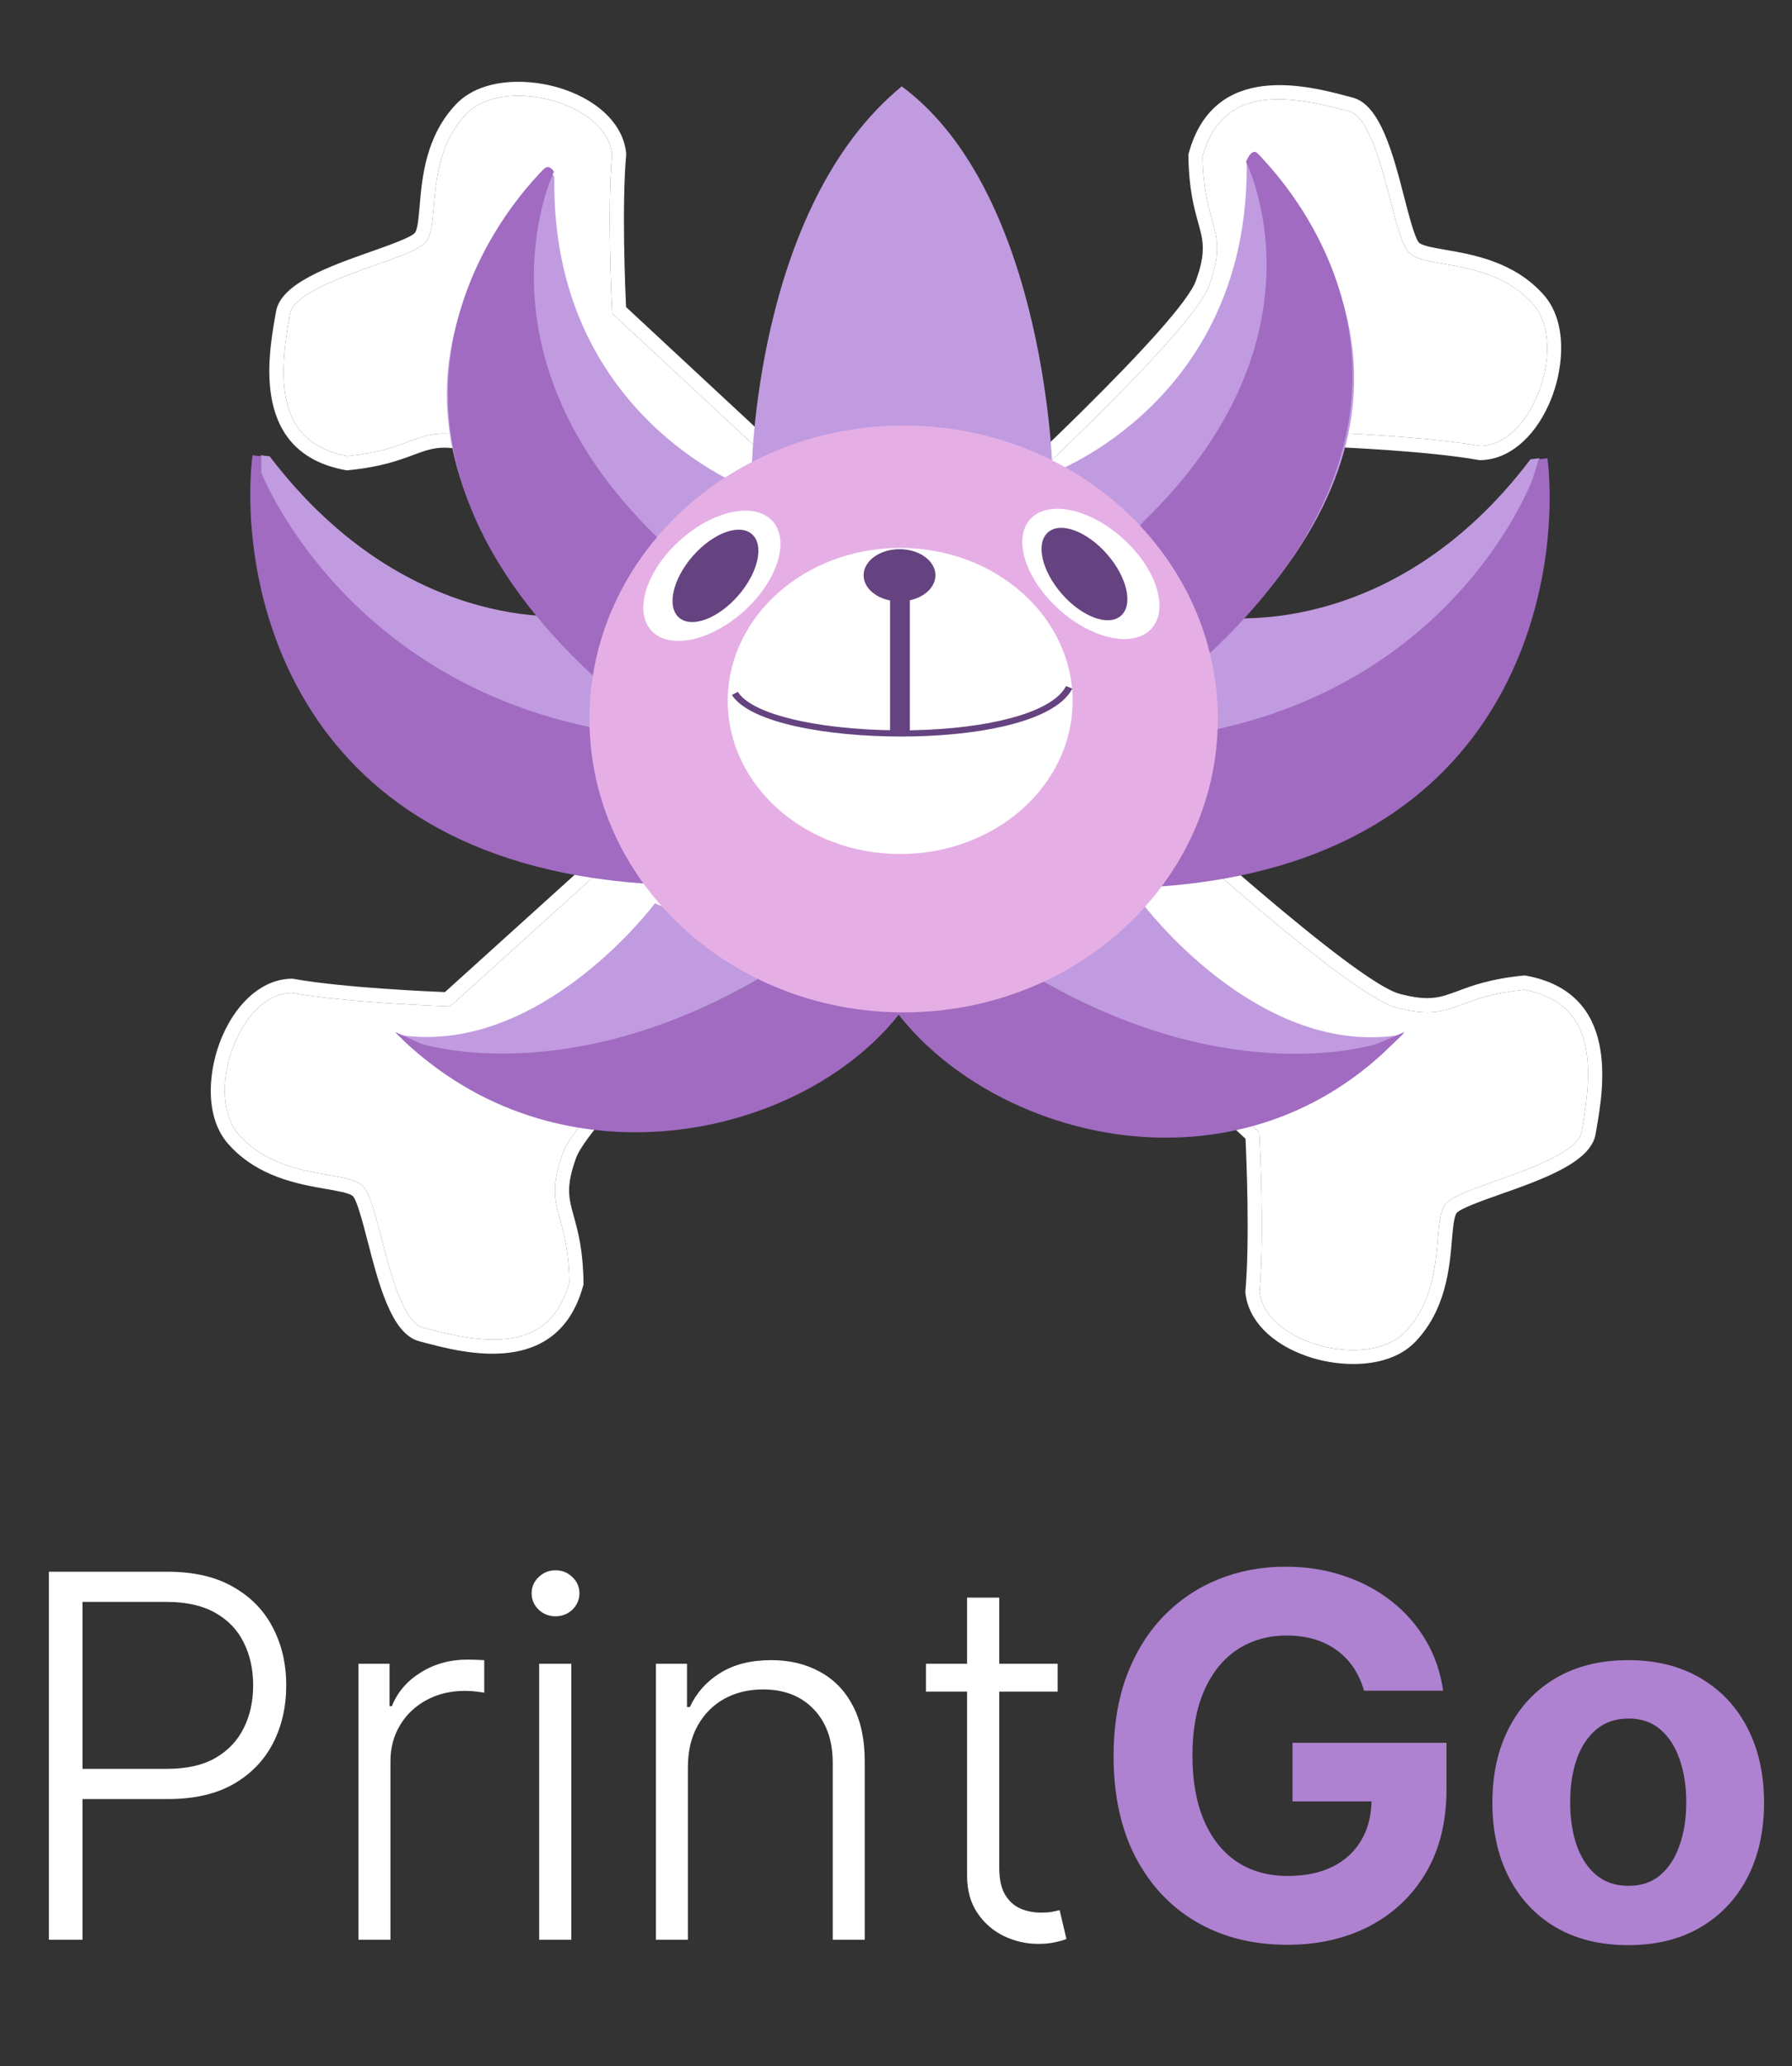 <svg width="85" height="98" viewBox="0 0 85 98" fill="none" xmlns="http://www.w3.org/2000/svg">
<rect x="0" y="0" width="85" height="98" fill="#333333" stroke="none"/>
<path d="M2.318 92V74.546H7.952C9.19 74.546 10.224 74.784 11.054 75.261C11.889 75.733 12.517 76.375 12.938 77.188C13.364 78 13.577 78.915 13.577 79.932C13.577 80.949 13.367 81.867 12.946 82.685C12.526 83.497 11.901 84.142 11.071 84.619C10.242 85.091 9.21 85.327 7.977 85.327H3.545V83.895H7.935C8.849 83.895 9.608 83.724 10.21 83.383C10.812 83.037 11.261 82.565 11.557 81.969C11.858 81.372 12.008 80.693 12.008 79.932C12.008 79.171 11.858 78.492 11.557 77.895C11.261 77.298 10.81 76.829 10.202 76.489C9.599 76.148 8.835 75.977 7.909 75.977H3.912V92H2.318ZM17.003 92V78.909H18.477V80.921H18.588C18.849 80.261 19.304 79.73 19.952 79.327C20.605 78.918 21.344 78.713 22.168 78.713C22.293 78.713 22.432 78.716 22.585 78.722C22.739 78.727 22.866 78.733 22.969 78.739V80.281C22.901 80.27 22.781 80.253 22.611 80.23C22.44 80.207 22.256 80.196 22.057 80.196C21.375 80.196 20.767 80.341 20.233 80.631C19.704 80.915 19.287 81.31 18.98 81.815C18.673 82.321 18.52 82.898 18.52 83.546V92H17.003ZM25.575 92V78.909H27.1V92H25.575ZM26.35 76.659C26.038 76.659 25.771 76.554 25.549 76.344C25.327 76.128 25.217 75.869 25.217 75.568C25.217 75.267 25.327 75.011 25.549 74.801C25.771 74.585 26.038 74.477 26.35 74.477C26.663 74.477 26.93 74.585 27.151 74.801C27.373 75.011 27.484 75.267 27.484 75.568C27.484 75.869 27.373 76.128 27.151 76.344C26.93 76.554 26.663 76.659 26.35 76.659ZM32.629 83.818V92H31.112V78.909H32.587V80.963H32.723C33.03 80.293 33.507 79.756 34.155 79.352C34.808 78.943 35.615 78.739 36.575 78.739C37.456 78.739 38.229 78.923 38.894 79.293C39.564 79.656 40.084 80.193 40.453 80.903C40.828 81.614 41.016 82.486 41.016 83.52V92H39.499V83.614C39.499 82.54 39.197 81.69 38.595 81.065C37.999 80.44 37.197 80.128 36.192 80.128C35.504 80.128 34.894 80.276 34.359 80.571C33.825 80.867 33.402 81.293 33.09 81.849C32.783 82.401 32.629 83.057 32.629 83.818ZM50.167 78.909V80.23H43.92V78.909H50.167ZM45.871 75.773H47.397V88.582C47.397 89.128 47.491 89.557 47.678 89.869C47.866 90.176 48.11 90.395 48.411 90.526C48.712 90.651 49.033 90.713 49.374 90.713C49.573 90.713 49.744 90.702 49.886 90.679C50.028 90.651 50.153 90.622 50.261 90.594L50.584 91.966C50.437 92.023 50.255 92.074 50.039 92.119C49.823 92.171 49.556 92.196 49.238 92.196C48.681 92.196 48.144 92.074 47.627 91.829C47.116 91.585 46.695 91.222 46.366 90.739C46.036 90.256 45.871 89.656 45.871 88.94V75.773Z" fill="white"/>
<path d="M64.7 80.188C64.581 79.773 64.413 79.406 64.197 79.088C63.981 78.764 63.717 78.492 63.405 78.27C63.098 78.043 62.746 77.869 62.348 77.75C61.956 77.631 61.521 77.571 61.044 77.571C60.152 77.571 59.368 77.793 58.692 78.236C58.021 78.679 57.499 79.324 57.124 80.171C56.749 81.011 56.561 82.04 56.561 83.256C56.561 84.472 56.746 85.506 57.115 86.358C57.484 87.21 58.007 87.861 58.683 88.31C59.359 88.753 60.158 88.974 61.078 88.974C61.913 88.974 62.626 88.827 63.217 88.531C63.814 88.23 64.269 87.807 64.581 87.261C64.899 86.716 65.058 86.071 65.058 85.327L65.808 85.438H61.308V82.659H68.612V84.858C68.612 86.392 68.288 87.71 67.641 88.812C66.993 89.909 66.101 90.756 64.965 91.352C63.828 91.943 62.527 92.239 61.061 92.239C59.425 92.239 57.987 91.878 56.749 91.156C55.51 90.429 54.544 89.398 53.851 88.062C53.163 86.722 52.82 85.131 52.82 83.29C52.82 81.875 53.024 80.614 53.433 79.506C53.848 78.392 54.428 77.449 55.172 76.676C55.916 75.903 56.783 75.315 57.771 74.912C58.76 74.508 59.831 74.307 60.984 74.307C61.973 74.307 62.894 74.452 63.746 74.742C64.598 75.026 65.354 75.429 66.013 75.952C66.678 76.474 67.22 77.097 67.641 77.818C68.061 78.534 68.331 79.324 68.45 80.188H64.7ZM77.231 92.256C75.907 92.256 74.762 91.974 73.796 91.412C72.836 90.844 72.094 90.054 71.572 89.043C71.049 88.026 70.788 86.847 70.788 85.506C70.788 84.153 71.049 82.972 71.572 81.96C72.094 80.943 72.836 80.153 73.796 79.591C74.762 79.023 75.907 78.739 77.231 78.739C78.555 78.739 79.697 79.023 80.657 79.591C81.623 80.153 82.367 80.943 82.89 81.96C83.413 82.972 83.674 84.153 83.674 85.506C83.674 86.847 83.413 88.026 82.89 89.043C82.367 90.054 81.623 90.844 80.657 91.412C79.697 91.974 78.555 92.256 77.231 92.256ZM77.248 89.443C77.85 89.443 78.353 89.273 78.756 88.932C79.16 88.585 79.464 88.114 79.668 87.517C79.879 86.921 79.984 86.242 79.984 85.48C79.984 84.719 79.879 84.04 79.668 83.443C79.464 82.847 79.16 82.375 78.756 82.028C78.353 81.682 77.85 81.508 77.248 81.508C76.64 81.508 76.129 81.682 75.714 82.028C75.305 82.375 74.995 82.847 74.785 83.443C74.58 84.04 74.478 84.719 74.478 85.48C74.478 86.242 74.58 86.921 74.785 87.517C74.995 88.114 75.305 88.585 75.714 88.932C76.129 89.273 76.64 89.443 77.248 89.443Z" fill="#AE81D1"/>
<path d="M64.192 64.694C63.422 64.694 62.647 64.552 61.985 64.321C60.284 63.727 59.195 62.596 59.073 61.299L59.07 61.268L59.073 61.237C59.29 58.82 59.116 54.796 59.079 54.01L31.858 28.696L32.314 28.205L59.734 53.704L59.742 53.84C59.752 54.031 59.983 58.54 59.744 61.265C59.855 62.283 60.772 63.187 62.206 63.688C63.947 64.296 65.773 64.087 66.645 63.179C67.939 61.833 68.091 60.055 68.201 58.757C68.201 58.757 68.201 58.756 68.201 58.756C68.201 58.756 68.201 58.756 68.201 58.756C68.26 58.068 68.306 57.526 68.513 57.19C68.756 56.798 69.51 56.518 70.933 56.015C70.934 56.015 70.934 56.015 70.935 56.014C72.499 55.462 74.861 54.627 75.022 53.683L75.062 53.449C75.588 50.436 75.615 47.564 72.295 46.94C70.835 47.089 70.036 47.387 69.392 47.627C69.392 47.627 69.392 47.627 69.391 47.627C68.483 47.966 67.826 48.21 66.216 47.784C63.512 47.068 51.486 35.801 50.975 35.322L51.434 34.833C55.717 38.853 64.354 46.597 66.388 47.136C67.793 47.508 68.306 47.316 69.158 46.999C69.844 46.742 70.7 46.424 72.276 46.268L72.323 46.264L72.369 46.272C76.854 47.08 76.061 51.624 75.723 53.564L75.682 53.795C75.455 55.128 73.172 55.935 71.156 56.647C70.34 56.935 69.222 57.331 69.084 57.543C68.96 57.742 68.916 58.263 68.869 58.813C68.757 60.132 68.587 62.126 67.129 63.644C66.406 64.396 65.305 64.694 64.192 64.694Z" fill="white"/>
<path d="M59.734 53.704L32.314 28.205L50.975 35.322C51.486 35.801 63.512 47.068 66.216 47.784C67.826 48.21 68.483 47.966 69.391 47.627L69.392 47.627C70.036 47.387 70.835 47.089 72.295 46.94C75.615 47.564 75.588 50.436 75.062 53.449L75.022 53.683C74.861 54.627 72.499 55.462 70.935 56.014L70.933 56.015C69.51 56.518 68.756 56.798 68.513 57.19C68.306 57.526 68.26 58.068 68.201 58.756L68.201 58.756L68.201 58.757C68.091 60.055 67.939 61.833 66.645 63.179C65.773 64.087 63.947 64.296 62.206 63.688C60.772 63.187 59.855 62.283 59.744 61.265C59.983 58.54 59.752 54.031 59.742 53.84L59.734 53.704Z" fill="white"/>
<path d="M24.583 3.879C25.352 3.879 26.128 4.021 26.79 4.252C28.491 4.846 29.58 5.976 29.701 7.274L29.704 7.305L29.702 7.336C29.485 9.753 29.659 13.777 29.696 14.563L56.917 39.877L56.46 40.368L29.04 14.868L29.033 14.733C29.023 14.541 28.792 10.033 29.031 7.308C28.92 6.29 28.002 5.386 26.569 4.885C24.827 4.277 23.001 4.486 22.13 5.393C20.835 6.74 20.684 8.518 20.574 9.816C20.574 9.816 20.574 9.816 20.574 9.817C20.574 9.817 20.574 9.817 20.574 9.817C20.515 10.505 20.469 11.047 20.261 11.383C20.019 11.775 19.264 12.055 17.841 12.558C17.841 12.558 17.84 12.558 17.84 12.558C16.276 13.111 13.914 13.946 13.753 14.89L13.713 15.123C13.187 18.137 13.16 21.009 16.479 21.633C17.939 21.484 18.739 21.186 19.383 20.946C19.383 20.946 19.383 20.946 19.383 20.946C20.292 20.607 20.948 20.363 22.559 20.789C25.262 21.505 37.289 32.771 37.799 33.251L37.341 33.739C33.058 29.72 24.421 21.976 22.387 21.437C20.982 21.065 20.469 21.257 19.617 21.574C18.93 21.83 18.075 22.149 16.498 22.305L16.452 22.309L16.406 22.301C11.921 21.493 12.714 16.949 13.052 15.009L13.092 14.778C13.319 13.445 15.603 12.637 17.619 11.926C18.435 11.637 19.553 11.242 19.691 11.03C19.815 10.831 19.859 10.31 19.906 9.76C20.018 8.441 20.188 6.447 21.646 4.929C22.369 4.177 23.47 3.879 24.583 3.879Z" fill="white"/>
<path d="M29.04 14.868L56.46 40.368L37.799 33.251C37.289 32.771 25.262 21.505 22.559 20.789C20.948 20.363 20.292 20.607 19.383 20.946L19.383 20.946C18.739 21.186 17.939 21.484 16.479 21.633C13.16 21.009 13.187 18.137 13.713 15.123L13.753 14.89C13.914 13.946 16.276 13.111 17.84 12.558L17.841 12.558C19.264 12.055 20.019 11.775 20.261 11.383C20.469 11.047 20.515 10.505 20.574 9.817L20.574 9.817L20.574 9.816C20.684 8.518 20.835 6.74 22.13 5.393C23.001 4.486 24.827 4.277 26.569 4.885C28.002 5.386 28.92 6.29 29.031 7.308C28.792 10.033 29.023 14.541 29.033 14.733L29.04 14.868Z" fill="white"/>
<path d="M10.02 51.225C10.086 50.459 10.295 49.698 10.582 49.059C11.321 47.415 12.541 46.428 13.844 46.419L13.875 46.419L13.906 46.424C16.295 46.849 20.319 47.023 21.105 47.054L48.676 22.121L49.126 22.619L21.353 47.734L21.217 47.729C21.026 47.722 16.514 47.563 13.82 47.09C12.796 47.112 11.816 47.949 11.194 49.334C10.438 51.016 10.488 52.853 11.316 53.8C12.546 55.206 14.305 55.51 15.588 55.732C15.588 55.732 15.588 55.732 15.589 55.732C15.589 55.732 15.589 55.732 15.589 55.732C16.269 55.85 16.805 55.943 17.122 56.179C17.492 56.454 17.706 57.23 18.084 58.691C18.084 58.691 18.084 58.692 18.084 58.692C18.5 60.298 19.127 62.724 20.054 62.965L20.283 63.026C23.24 63.81 26.098 64.085 27.007 60.832C26.985 59.364 26.757 58.542 26.574 57.88C26.574 57.88 26.574 57.88 26.574 57.88C26.315 56.945 26.128 56.27 26.692 54.702C27.639 52.071 39.902 41.062 40.423 40.595L40.871 41.094C36.496 45.014 28.035 52.95 27.322 54.929C26.83 56.297 26.977 56.825 27.22 57.701C27.416 58.407 27.659 59.287 27.678 60.871L27.678 60.918L27.666 60.963C26.474 65.361 22.016 64.179 20.112 63.674L19.885 63.614C18.576 63.273 17.97 60.928 17.435 58.858C17.218 58.02 16.921 56.872 16.721 56.716C16.534 56.576 16.019 56.487 15.474 56.393C14.17 56.167 12.198 55.826 10.812 54.241C10.125 53.456 9.924 52.334 10.02 51.225Z" fill="white"/>
<path d="M21.353 47.734L49.126 22.619L40.423 40.595C39.902 41.062 27.639 52.071 26.692 54.702C26.128 56.27 26.315 56.945 26.574 57.88L26.574 57.88C26.757 58.542 26.985 59.364 27.007 60.832C26.098 64.085 23.24 63.81 20.283 63.026L20.054 62.965C19.127 62.724 18.5 60.298 18.084 58.692L18.084 58.691C17.706 57.23 17.492 56.454 17.122 56.179C16.805 55.943 16.269 55.85 15.589 55.732L15.589 55.732L15.588 55.732C14.305 55.51 12.546 55.206 11.316 53.8C10.488 52.853 10.438 51.016 11.194 49.334C11.816 47.949 12.796 47.112 13.82 47.09C16.514 47.563 21.026 47.722 21.217 47.729L21.353 47.734Z" fill="white"/>
<path d="M74.028 17.018C73.962 17.784 73.754 18.544 73.466 19.184C72.728 20.828 71.507 21.815 70.204 21.824L70.173 21.824L70.143 21.819C67.753 21.394 63.73 21.22 62.943 21.189L35.372 46.121L34.923 45.624L62.695 20.509L62.831 20.514C63.023 20.52 67.534 20.68 70.229 21.153C71.252 21.131 72.232 20.294 72.855 18.909C73.611 17.227 73.561 15.39 72.732 14.443C71.502 13.037 69.744 12.733 68.46 12.511C68.46 12.511 68.46 12.511 68.46 12.511C68.459 12.511 68.459 12.511 68.459 12.511C67.779 12.393 67.243 12.3 66.926 12.064C66.557 11.789 66.343 11.013 65.965 9.552C65.965 9.551 65.964 9.551 65.964 9.55C65.549 7.944 64.921 5.519 63.994 5.277L63.765 5.217C60.808 4.433 57.95 4.158 57.041 7.411C57.063 8.878 57.291 9.701 57.475 10.363C57.475 10.363 57.475 10.363 57.475 10.363C57.734 11.298 57.921 11.973 57.357 13.54C56.41 16.172 44.147 27.18 43.625 27.648L43.178 27.148C47.552 23.229 56.014 15.293 56.726 13.313C57.218 11.945 57.071 11.418 56.829 10.542C56.633 9.836 56.389 8.956 56.37 7.372L56.37 7.325L56.382 7.28C57.575 2.882 62.033 4.064 63.937 4.569L64.163 4.629C65.472 4.97 66.079 7.315 66.614 9.384C66.83 10.223 67.127 11.371 67.327 11.527C67.515 11.667 68.029 11.756 68.574 11.85C69.878 12.076 71.85 12.417 73.237 14.002C73.924 14.787 74.124 15.909 74.028 17.018Z" fill="white"/>
<path d="M62.695 20.509L34.923 45.624L43.625 27.648C44.147 27.18 56.41 16.172 57.357 13.54C57.921 11.973 57.734 11.298 57.475 10.363L57.475 10.363C57.291 9.701 57.063 8.878 57.041 7.411C57.95 4.158 60.808 4.433 63.765 5.217L63.994 5.277C64.921 5.519 65.549 7.944 65.964 9.55L65.965 9.552C66.343 11.013 66.557 11.789 66.926 12.064C67.243 12.3 67.779 12.393 68.459 12.511L68.46 12.511L68.46 12.511C69.744 12.733 71.502 13.037 72.732 14.443C73.561 15.39 73.611 17.227 72.855 18.909C72.232 20.294 71.252 21.131 70.229 21.153C67.534 20.68 63.023 20.52 62.831 20.514L62.695 20.509Z" fill="white"/>
<path d="M35.645 22.56C35.645 22.56 35.733 9.868 42.773 4.097C49.681 9.209 49.997 22.728 49.925 22.894" fill="#C19BDF"/>
<path d="M57.697 29.256C57.697 29.256 65.934 30.593 72.596 21.784C73.013 21.735 72.822 21.754 73.013 21.735C73.654 27.184 71.746 40.862 54.548 42.053" fill="#C19BDF"/>
<path d="M57.66 34.599C69.314 32.083 72.706 22.69 72.706 22.69L72.985 21.784C73.402 21.735 73.211 21.754 73.402 21.735C74.044 27.184 72.135 40.862 54.937 42.053L51.11 40.331L52.163 37.627L53.837 35.554L57.66 34.599Z" fill="#A06BC0"/>
<path d="M49.932 22.415C49.932 22.415 59.304 18.978 59.134 7.643C59.316 7.294 59.359 7.329 59.661 7.643C59.716 7.701 59.772 7.759 59.827 7.818C63.732 11.977 68.4 20.686 57.373 30.922" fill="#C19BDF"/>
<path d="M57.228 31.132C68.256 20.897 63.732 11.618 59.827 7.459C59.771 7.4 59.716 7.342 59.66 7.284C59.359 6.97 59.104 7.681 59.104 7.681C59.104 7.681 63.311 15.961 54.23 24.746L53.257 25.852L54.173 29.544L56.106 30.799L57.228 31.132Z" fill="#A06BC0"/>
<path d="M27.573 29.173C27.573 29.173 19.51 30.451 12.789 21.642C12.369 21.594 12.561 21.613 12.369 21.594C11.721 27.042 13.647 40.721 30.998 41.911" fill="#C19BDF"/>
<path d="M27.858 34.458C16.101 31.941 12.396 22.425 12.396 22.425V21.642C11.975 21.594 12.168 21.613 11.975 21.594C11.328 27.042 13.254 40.72 30.605 41.911L34.467 40.19L33.403 37.485L31.715 35.413L27.858 34.458Z" fill="#A06BC0"/>
<path d="M35.495 23.173C35.495 23.173 26.123 19.735 26.293 8.401C26.111 8.052 26.068 8.087 25.766 8.401C25.711 8.458 25.655 8.516 25.6 8.575C21.695 12.735 17.026 21.444 28.055 31.68" fill="#C19BDF"/>
<path d="M28.148 32.07C17.12 21.835 21.695 12.376 25.6 8.217C25.656 8.157 25.711 8.099 25.767 8.042C26.069 7.728 26.272 8.15 26.272 8.15C26.272 8.15 22.116 16.718 31.197 25.503L32.171 26.61L31.254 30.302L29.321 31.557L28.148 32.07Z" fill="#A06BC0"/>
<path d="M54.197 42.853C54.197 42.853 59.578 50.071 66.265 49.108C66.239 49.213 66.23 49.251 66.151 49.352C58.606 56.373 47.254 53.925 42.742 47.868" fill="#C19BDF"/>
<path d="M42.427 47.869C46.939 53.925 58.125 56.913 65.67 49.893C65.749 49.791 66.582 49.06 66.608 48.955L65.319 49.502C65.319 49.502 58.566 51.762 49.365 46.477L47.496 43.594C47.496 43.594 46.035 43.748 45.882 43.748C45.728 43.748 42.769 44.785 42.769 44.785L41.001 46.745L42.427 47.869Z" fill="#A06BC0"/>
<path d="M31.067 42.842C31.067 42.842 25.686 50.059 18.999 49.096C19.025 49.202 19.034 49.239 19.113 49.34C26.658 56.362 38.01 53.914 42.522 47.857" fill="#C19BDF"/>
<path d="M42.837 47.857C38.325 53.914 26.849 56.511 19.304 49.49C19.226 49.388 18.794 49.061 18.768 48.955L19.945 49.49C19.945 49.49 26.698 51.751 35.899 46.466L37.768 43.582C37.768 43.582 39.228 43.736 39.382 43.736C39.536 43.736 42.495 44.773 42.495 44.773L44.263 46.733L42.837 47.857Z" fill="#A06BC0"/>
<path d="M27.96 34.101C27.96 41.786 34.632 48.016 42.862 48.016C51.092 48.016 57.764 41.786 57.764 34.101C57.764 26.415 51.092 20.185 42.862 20.185C34.632 20.185 27.96 26.415 27.96 34.101Z" fill="#E5AFE6"/>
<path d="M48.866 24.629C48.029 25.558 48.64 27.471 50.23 28.902C51.819 30.333 53.785 30.74 54.622 29.81C55.459 28.881 54.848 26.968 53.259 25.537C51.669 24.106 49.703 23.7 48.866 24.629Z" fill="white"/>
<path d="M36.645 24.718C37.482 25.647 36.871 27.561 35.282 28.992C33.693 30.422 31.726 30.829 30.889 29.9C30.052 28.971 30.663 27.058 32.252 25.627C33.842 24.196 35.809 23.789 36.645 24.718Z" fill="white"/>
<path d="M34.519 33.246C34.519 37.255 38.18 40.505 42.697 40.505C47.214 40.505 50.876 37.255 50.876 33.246C50.876 29.237 47.214 25.988 42.697 25.988C38.18 25.988 34.519 29.237 34.519 33.246Z" fill="white"/>
<path d="M49.711 25.247C49.117 25.766 49.409 27.072 50.364 28.166C51.318 29.259 52.574 29.725 53.168 29.206C53.762 28.688 53.469 27.381 52.515 26.288C51.56 25.194 50.305 24.728 49.711 25.247Z" fill="#654280"/>
<path d="M35.665 25.333C36.259 25.852 35.967 27.159 35.012 28.252C34.058 29.345 32.802 29.811 32.208 29.293C31.614 28.774 31.906 27.467 32.861 26.374C33.816 25.281 35.071 24.815 35.665 25.333Z" fill="#654280"/>
<path d="M40.964 27.285C40.964 27.969 41.727 28.524 42.667 28.524C43.607 28.524 44.37 27.969 44.37 27.285C44.37 26.601 43.607 26.047 42.667 26.047C41.727 26.047 40.964 26.601 40.964 27.285Z" fill="#654280"/>
<path d="M43.157 34.833H42.219V28.267H43.157V34.833Z" fill="#654280"/>
<path d="M42.737 34.933C39.269 34.933 35.574 34.294 34.715 32.962L34.996 32.815C35.862 34.159 40.24 34.785 43.972 34.613C47.479 34.451 50.005 33.657 50.564 32.539L50.861 32.659C50.241 33.896 47.672 34.735 43.989 34.905C43.578 34.924 43.159 34.933 42.737 34.933Z" fill="#654280"/>
</svg>
